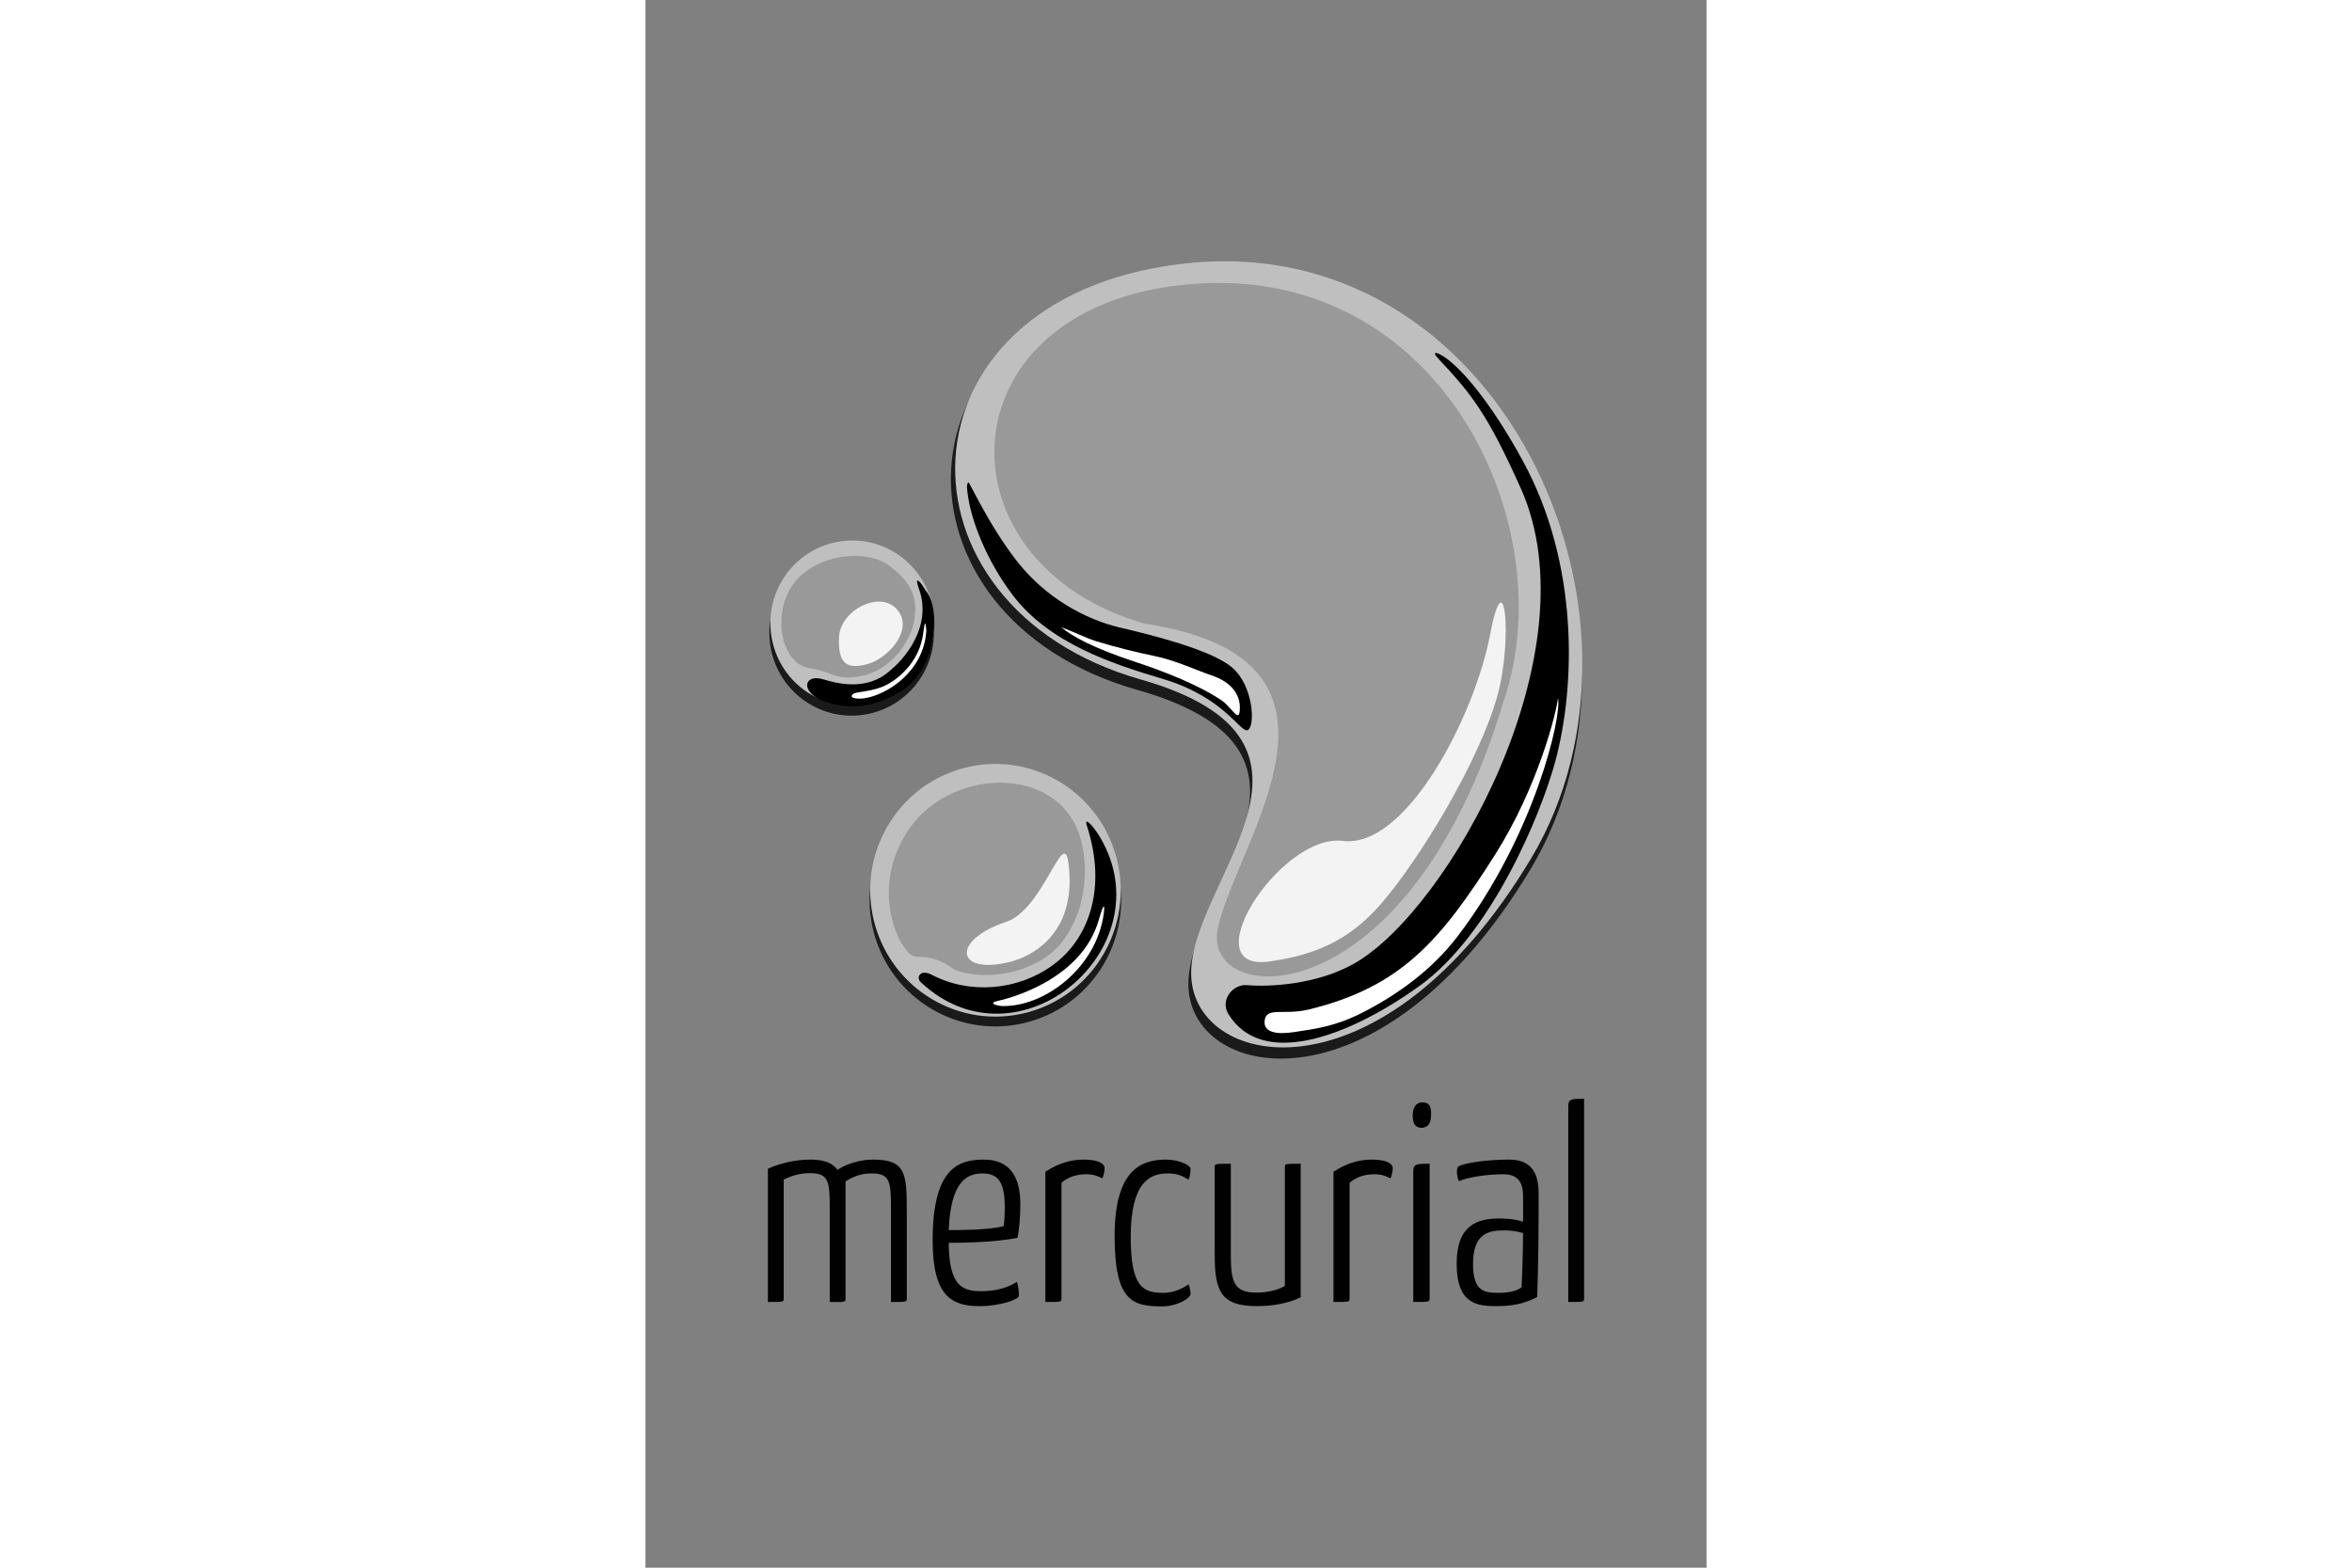 <svg xmlns="http://www.w3.org/2000/svg" height="800" width="1200" preserveAspectRatio="xMidYMid" viewBox="-38.4 -81.966 332.799 491.796"><rect x="-38.4" y="-81.966" width="332.799" height="491.796" fill="#808080" stroke="none"/><path fill="#010101" d="M0 284.673c4.33-1.909 8.93-2.862 13.35-2.862 4.239 0 6.945 1.04 8.478 3.21 3.247-2.169 7.667-3.21 11.094-3.21 10.284 0 10.644 4.163 10.644 16.393v27.058c0 1.214.18 1.214-4.96 1.214v-28.794c0-8.846-.181-11.536-6.041-11.536-2.616 0-5.322.606-8.21 2.515v37.206c-.09.347-.27.434-.9.52-.092 0-.18.086-.272.086h-3.79v-28.792c0-8.499 0-11.622-6.131-11.622-2.616 0-5.231.52-8.3 1.995v37.207c0 1.215.182 1.215-4.96 1.215v-41.803m67.81-2.863c-7.666 0-16.143 2.168-16.143 25.326 0 17.867 6.221 20.641 14.792 20.641 6.581 0 12.265-2.168 12.265-3.21 0-1.3-.181-3.295-.631-4.423-2.797 1.908-6.767 2.948-11.184 2.948-6.043 0-10.101-1.734-10.194-15.177 3.97 0 14.073-.086 21.559-1.562.63-2.862.9-7.025.9-10.667 0-8.673-3.518-13.876-11.363-13.876m-.452 4.336c5.412 0 6.854 3.555 6.945 10.494 0 1.82-.09 3.989-.362 6.07-5.05 1.215-13.62 1.215-17.229 1.215.635-15.783 6.045-17.778 10.646-17.778m19.664-.52c4.237-2.776 8.119-3.816 12.086-3.816 4.42 0 6.495 1.214 6.495 2.69 0 .867-.273 2.342-.723 3.21-1.264-.695-2.704-1.302-5.053-1.302-2.885 0-5.59.78-7.754 2.688v36.167c0 1.214.09 1.214-5.051 1.214v-40.852m45.536-.953c0-1.128-3.787-2.862-7.576-2.862-7.309 0-16.237 2.515-16.237 23.937 0 20.293 5.414 22.116 14.883 22.116 4.689 0 8.93-2.515 8.93-3.902 0-.781-.179-1.996-.633-3.037-1.894 1.387-4.78 2.69-7.845 2.69-6.493 0-10.282-1.821-10.282-17.607 0-17.433 6.222-19.862 11.634-19.862 3.066 0 4.78.867 6.493 1.995.454-1.04.633-2.515.633-3.468m34.55 40.33c-3.969 1.995-9.198 2.776-13.71 2.776-11.545 0-13.26-4.855-13.26-16.391v-27.146c0-1.126-.087-1.126 5.054-1.126v28.794c0 8.673 1.261 11.622 8.026 11.622 2.615 0 6.224-.52 8.93-2.082v-37.207c0-1.126-.181-1.126 4.96-1.126v41.885m10.286-39.376c4.237-2.776 8.116-3.816 12.084-3.816 4.42 0 6.495 1.215 6.495 2.69 0 .867-.271 2.343-.721 3.21-1.264-.695-2.706-1.3-5.053-1.3-2.885 0-5.59.778-7.757 2.687v36.167c0 1.214.093 1.214-5.048 1.214v-40.852m30.16-2.515c-3.97 0-5.141 0-5.141 2.342v41.022c5.05 0 5.14 0 5.14-1.214v-42.15m-5.321-15.263c0 2.863.902 3.902 2.704 3.989 2.075 0 3.068-1.474 3.068-4.077.09-2.688-.633-3.902-2.706-3.902-1.983 0-2.976 1.475-3.066 3.99m13.878 17.778c0-.953.18-1.475.542-1.734 1.714-.954 8.3-2.082 15.785-2.082 5.684 0 9.29 2.69 9.29 10.494v5.637c0 15.438-.45 26.974-.45 26.974-2.075 1.126-5.953 2.862-12.269 2.862-6.493.086-12.986-.52-12.986-13.356 0-12.228 6.674-14.137 13.348-14.137 2.525 0 5.503.261 7.488 1.042v-8.067c0-5.637-2.885-6.851-6.315-6.851-4.598 0-11 .867-13.798 2.168-.542-.954-.635-2.429-.635-2.949m20.745 19.256c-1.713-.608-4.148-.867-5.862-.867-5.141 0-9.832 1.04-9.832 10.58 0 8.932 3.88 9.02 8.478 9.02 2.887 0 5.774-.78 6.764-1.82.002-.002.452-10.41.452-16.913m19.14 20.38c0 1.214.09 1.214-4.962 1.214v-61.404c0-2.342.993-2.342 4.962-2.342v62.532"/><g fill="#1B1A1B"><path d="M239.15 190.793c45.729-76.034-9.658-199.35-110.93-186.82-91.503 11.312-92.978 107.62-12.335 130.5 69.786 19.817 14.417 64.082 16.035 93.558 1.625 29.472 60.669 40.165 107.23-37.239z"/><path d="M81.333 238.733c21.074-5.542 33.686-27.198 28.169-48.37-5.517-21.171-27.073-33.841-48.148-28.299-21.075 5.542-33.686 27.198-28.169 48.37 5.517 21.171 27.073 33.841 48.148 28.299zM23.781 90.792C9.592 92.172-.795 104.834.579 119.089c1.376 14.265 13.98 24.707 28.172 23.327 14.187-1.398 24.583-14.057 23.203-28.313-1.379-14.245-13.981-24.691-28.173-23.311z"/></g><path fill="#BFBFBF" d="M239.34 187.383c45.442-75.902-9.594-199-110.23-186.5-90.923 11.292-92.39 107.44-12.258 130.28 69.344 19.783 14.326 63.97 15.934 93.398 1.616 29.418 60.283 40.09 106.55-37.18z"/><path d="M144.45 236.173c-2.754-4.487 1.457-9.472 5.786-9.093 6.89.607 21.892-.08 33.729-6.821 29.573-16.842 75.084-97.88 52.194-148.99-10.247-22.88-15.237-29.431-25.79-40.623-2.153-2.283-.917-2.159.54-1.386 5.707 3.009 15.736 14.663 26.022 33.632 17.38 32.049 16.478 70.148 10.014 94.048-4.503 16.626-20.011 54.239-42.722 70.5-22.763 16.3-49.398 25.65-59.773 8.734zm-20.6-105.16c-15.494-4.62-35.467-11.055-47.02-26.236-8.517-11.193-12.84-23.41-13.944-30.337-.393-2.472-.726-4.534-.018-5.103.328-.264 6.36 13.432 15.377 24.911 9.016 11.482 21.616 18.197 32.113 20.637 9.337 2.169 28.677 6.933 35.22 12.533 6.727 5.757 7.289 18.194 5.025 19.598-2.283 1.411-6.912-10.09-26.753-16.004z"/><path fill="#fff" d="M155.79 238.373c-.299 3.563 3.774 4.261 9.257 3.436 7.027-1.06 12.97-1.854 21.059-5.927 10.963-5.519 22.057-13.414 30.183-24.066 24.243-31.775 32.828-69.37 31.506-74.78-.442 4.467-6.294 27.911-19.68 49.047-17.19 27.15-29.655 41.61-58.404 48.62-8 1.953-13.53-1.02-13.921 3.67zm-63.76-123.56c3.274 2.79 9.983 6.508 23.184 10.857 15.944 5.251 23.706 9.806 26.957 11.988 3.445 2.318 5.628 7.489 5.844 2.896.225-4.598-2.596-8.552-8.89-10.65-4.26-1.42-11.424-4.803-18.29-6.164-4.413-.875-11.593-2.612-17.75-4.506-3.374-1.042-6.812-2.867-11.056-4.421z"/><path fill="#BFBFBF" d="M81.323 235.653c20.991-5.542 33.552-27.198 28.057-48.37-5.495-21.171-26.966-33.841-47.957-28.299-20.991 5.542-33.552 27.198-28.057 48.37 5.495 21.171 26.966 33.841 47.957 28.299z"/><path d="M47.984 226.193c30.559 28.561 76.557-10.671 56.302-45.323-2.274-3.89-5.227-6.852-4.256-3.872 6.473 19.925.491 35.687-10.67 43.808-10.942 7.965-25.983 9.298-38.024 3-3.536-1.848-5.003.846-3.351 2.387z"/><path fill="#fff" d="M71.962 232.063c3.89-.825 26.52-6.736 31.836-25.509 1.656-5.853 1.953-4.677 1.485-1.506-2.388 16.187-17.558 28.128-30.467 28.57-2.62.272-6.056-.88-2.854-1.555z"/><path fill="#BFBFBF" d="M23.999 87.712C9.866 89.092-.479 101.754.889 116.009c1.37 14.262 13.924 24.707 28.057 23.327 14.133-1.398 24.487-14.06 23.111-28.316-1.371-14.246-13.922-24.689-28.058-23.309z"/><path d="M12.335 133.243c.157 1.832 2.645 4.186 6.553 5.266 3.358.929 12.014 3.302 23.134-3.777 11.12-7.08 12.402-26.014 7.348-31.583-1.565-2.821-3.6-4.875-1.981-.373 4.089 11.368-3.856 22.001-10.71 26.925-6.85 4.924-15.537 2.594-19.085 1.503s-5.418.147-5.26 2.04z"/><path fill="#fff" d="M26.685 135.783c1.02-.925 6.179-.547 10.837-3.074 4.656-2.526 10.19-8.064 11.178-15.933.582-4.62.756-3.46.988-.944-.723 13.082-12.65 20.308-19.472 21.261-1.84.258-5.08.1-3.53-1.31z"/><path fill="#999" d="M230.73 138.073C250.001 82.05 209.675-2.557 128.09 7.623c-73.713 9.192-74.902 87.445-9.938 106.04 73.585 11.235 29.275 67.223 22.989 95.456-5.635 25.309 59.467 29.474 89.584-71.044z"/><path fill="#F3F3F3" d="M180.31 181.833c-19.935-2.488-48.622 42.907-21.573 37.59 27.045-5.312-27.049 5.316 0 0 13.001-1.945 23.771-6.574 33.413-17.674 12.572-14.47 31.352-45.726 36.783-65.922 4.575-17.028 2.276-43.409-2.441-18.622-4.837 25.438-26.248 67.116-46.183 64.628z"/><path fill="#999" d="M46.4 218.143c4.615.078 7.407.734 12.08 4.041 9.239 3.872 26.22 1.419 34.062-8.994 7.842-10.412 8.1-24.758 5.111-33.427-7.309-21.216-38.359-20.84-52.23-3.227-15.007 19.67-3.639 41.53.976 41.607zm-41.217-98.31c.92 2.922 3.27 7.185 8.234 7.896 6.628.949 7.984 3.97 15.81 2.402 7.827-1.567 13.76-8.036 16.133-15.192 2.718-9.901-1.351-15.014-7.476-19.578s-19.598-4.073-27.638 3.32c-5.714 5.25-7.303 14.039-5.063 21.152z"/><path fill="#F3F3F3" d="M31.213 126.373c6.014-1.588 13.968-9.853 10.019-16.164-4.872-7.775-18.444-1.12-18.903 7.537-.46 8.66 2.51 10.31 8.884 8.627zm45.157 93.29c5.131-1.355 20.851-7.807 17.898-30.856-1.494-11.675-7.808 14.49-19.5 18.404-17.713 5.929-15.723 17.027 1.601 12.452z"/></svg>